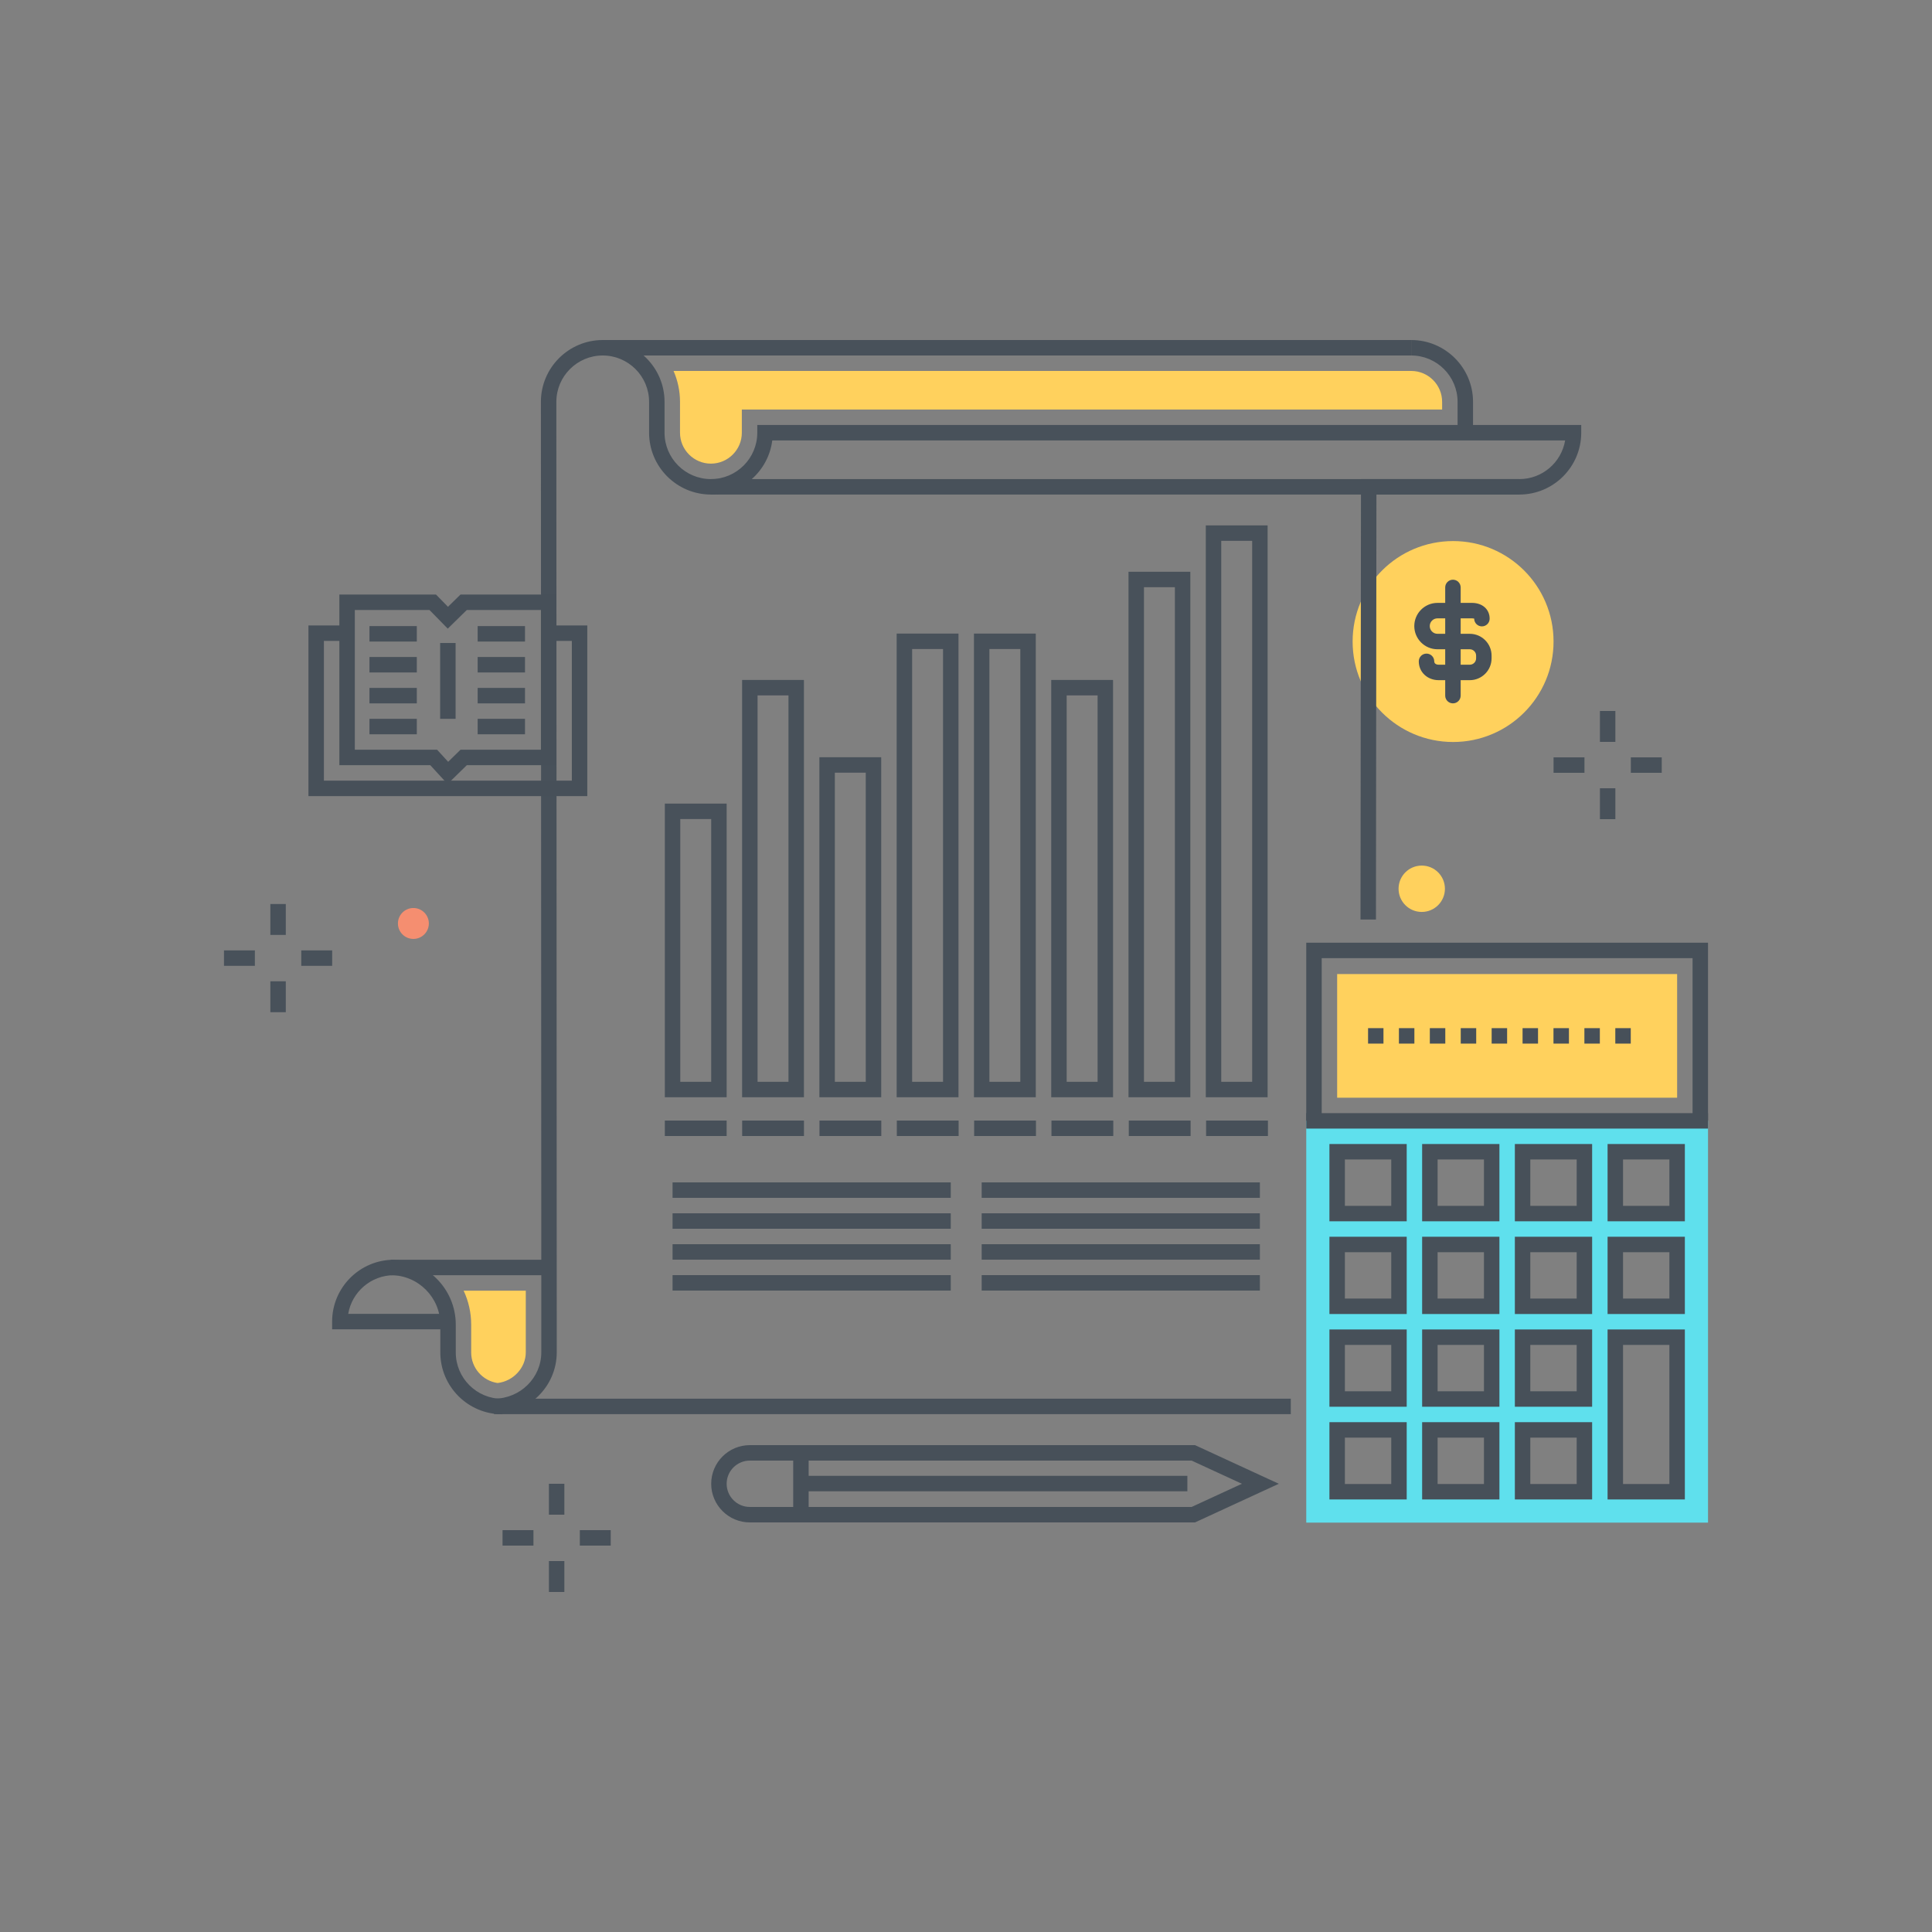 <svg xmlns="http://www.w3.org/2000/svg" width="250" height="250" viewBox="0 0 250 250">
  <rect x="0" y="0" width="250" height="250" fill="#808080" stroke="none"/>
  <g fill="none" fill-rule="evenodd">
    <path fill="#FFD15D" d="M175.029,83.014 C175.029,75.834 180.85,70.014 188.029,70.014 C195.209,70.014 201.029,75.834 201.029,83.014 C201.029,90.193 195.209,96.014 188.029,96.014 C180.85,96.014 175.029,90.193 175.029,83.014"/>
    <path fill="#475059" d="M190.187,88.014 L186.172,88.014 C184.7,88.014 183.59,86.966 183.59,85.576 C183.59,85.023 184.037,84.576 184.59,84.576 C185.143,84.576 185.59,85.023 185.59,85.576 C185.59,85.992 186.074,86.014 186.172,86.014 L190.187,86.014 C190.64,86.014 191.009,85.645 191.009,85.191 L191.009,84.836 C191.009,84.383 190.64,84.014 190.187,84.014 L186.009,84.014 C184.354,84.014 183.009,82.668 183.009,81.014 C183.009,79.359 184.354,78.014 186.009,78.014 L190.483,78.014 C191.823,78.014 192.76,78.852 192.76,80.053 C192.76,80.605 192.313,81.053 191.76,81.053 C191.207,81.053 190.76,80.605 190.76,80.053 L190.761,80.053 C190.761,80.053 190.663,80.014 190.483,80.014 L186.009,80.014 C185.457,80.014 185.009,80.462 185.009,81.014 C185.009,81.565 185.457,82.014 186.009,82.014 L190.187,82.014 C191.743,82.014 193.009,83.279 193.009,84.836 L193.009,85.191 C193.009,86.748 191.743,88.014 190.187,88.014"/>
    <path fill="#475059" d="M188.009,91.014 C187.456,91.014 187.009,90.566 187.009,90.014 L187.009,76.014 C187.009,75.461 187.456,75.014 188.009,75.014 C188.562,75.014 189.009,75.461 189.009,76.014 L189.009,90.014 C189.009,90.566 188.562,91.014 188.009,91.014"/>
    <path fill="#48515A" d="M190.61,55.995 L188.61,55.995 L188.61,52 C188.61,48.691 185.919,46 182.61,46 L182.61,44 C187.021,44 190.61,47.589 190.61,52 L190.61,55.995"/>
    <polygon fill="#48515A" points="91.992 63.994 196.61 63.994 196.61 61.994 91.992 61.994"/>
    <polygon fill="#48515A" points="77.992 46 182.61 46 182.61 44 77.992 44"/>
    <path fill="#FFD15D" d="M186.611,52 L186.611,52.995 L95.993,52.994 L95.993,55.994 C95.993,58.2 94.198,59.994 91.993,59.994 C89.787,59.994 87.993,58.2 87.993,55.994 L87.993,52 C87.993,50.579 87.694,49.226 87.157,48 L182.611,48 C184.816,48 186.611,49.795 186.611,52"/>
    <path fill="#48515A" d="M63.929,182.989 L63.929,180.989 C67.301,180.989 70.044,178.298 70.044,174.989 L70.044,164.994 L69.992,52 C69.992,47.589 73.581,44 77.992,44 C82.403,44 85.992,47.589 85.992,52 L85.992,55.994 C85.992,59.303 88.684,61.994 91.992,61.994 C95.301,61.994 97.992,59.303 97.992,55.994 L97.992,54.994 L204.61,54.995 L204.61,55.995 C204.61,60.406 201.021,63.994 196.61,63.994 L178.109,63.994 L178.048,118.986 L176.048,118.984 L176.111,61.994 L196.61,61.994 C199.578,61.994 202.05,59.829 202.527,56.995 L99.93,56.994 C99.436,60.935 96.064,63.994 91.992,63.994 C87.581,63.994 83.992,60.405 83.992,55.994 L83.992,52 C83.992,48.691 81.301,46 77.992,46 C74.684,46 71.992,48.691 71.992,52 L71.992,54.996 L72.044,174.989 C72.044,179.4 68.403,182.989 63.929,182.989"/>
    <polygon fill="#48515A" points="64.242 182.989 167.029 182.989 167.029 180.989 64.242 180.989"/>
    <path fill="#48515A" d="M64.977,183.005 C60.565,183.005 56.977,179.416 56.977,175.005 L56.977,171.41 C56.977,167.879 54.104,165.006 50.572,165.006 L50.572,163.006 C55.206,163.006 58.977,166.776 58.977,171.41 L58.977,175.005 C58.977,178.313 61.668,181.005 64.977,181.005 L64.977,183.005"/>
    <path fill="#48515A" d="M57.659,172.01 L42.977,172.01 L42.977,171.01 C42.977,166.599 46.565,163.01 50.977,163.01 L70.477,163.01 C71.029,163.01 71.477,163.457 71.477,164.01 C71.477,164.563 71.029,165.01 70.477,165.01 L50.977,165.01 C48.009,165.01 45.537,167.176 45.06,170.01 L57.659,170.01 C58.212,170.01 58.659,170.457 58.659,171.01 C58.659,171.563 58.212,172.01 57.659,172.01"/>
    <path fill="#475059" d="M97.029,189 C95.375,189 94.029,190.346 94.029,192 C94.029,193.654 95.375,195 97.029,195 L154.195,195 L160.702,192 L154.195,189 L97.029,189 Z M154.635,197 L97.029,197 C94.272,197 92.029,194.757 92.029,192 C92.029,189.243 94.272,187 97.029,187 L154.635,187 L165.478,192 L154.635,197 Z"/>
    <polygon fill="#475059" points="102.64 196 104.64 196 104.64 188.401 102.64 188.401"/>
    <polygon fill="#475059" points="103.64 192.972 153.646 192.972 153.646 190.972 103.64 190.972"/>
    <polygon fill="#48515A" points="34.982 120.979 36.982 120.979 36.982 116.979 34.982 116.979"/>
    <polygon fill="#48515A" points="34.982 130.979 36.982 130.979 36.982 126.979 34.982 126.979"/>
    <polygon fill="#48515A" points="38.982 124.979 42.982 124.979 42.982 122.979 38.982 122.979"/>
    <polygon fill="#48515A" points="28.982 124.979 32.982 124.979 32.982 122.979 28.982 122.979"/>
    <path fill="#F58E70" d="M55.493,119.496 C55.493,120.601 54.597,121.496 53.493,121.496 C52.388,121.496 51.492,120.601 51.492,119.496 C51.492,118.392 52.388,117.496 53.493,117.496 C54.597,117.496 55.493,118.392 55.493,119.496"/>
    <polyline fill="#475059" points="75.996 103.016 39.913 103.016 39.913 80.933 44.912 80.933 44.912 82.933 41.913 82.933 41.913 101.016 73.996 101.016 73.996 82.933 70.995 82.933 70.995 80.933 75.996 80.933 75.996 103.016"/>
    <path fill="#475059" d="M45.913,97.016 L56.562,97.016 L57.993,98.578 L59.588,97.016 L69.996,97.016 L69.996,78.933 L60.404,78.933 L57.939,81.347 L55.575,78.933 L45.913,78.933 L45.913,97.016 Z M57.915,101.453 L55.681,99.016 L43.913,99.016 L43.913,76.933 L56.417,76.933 L57.969,78.519 L59.588,76.933 L71.996,76.933 L71.996,99.016 L60.404,99.016 L57.915,101.453 Z"/>
    <path fill="#FFF" d="M47.809,82.016 L53.934,82.016"/>
    <polygon fill="#475059" points="47.809 83.016 53.934 83.016 53.934 81.016 47.809 81.016"/>
    <path fill="#FFF" d="M47.809,86.016 L53.934,86.016"/>
    <polygon fill="#475059" points="47.809 87.016 53.934 87.016 53.934 85.016 47.809 85.016"/>
    <path fill="#FFF" d="M47.809,90.016 L53.934,90.016"/>
    <polygon fill="#475059" points="47.809 91.016 53.934 91.016 53.934 89.016 47.809 89.016"/>
    <path fill="#FFF" d="M61.809,82.016 L67.934,82.016"/>
    <polygon fill="#475059" points="61.809 83.016 67.934 83.016 67.934 81.016 61.809 81.016"/>
    <path fill="#FFF" d="M61.809,86.016 L67.934,86.016"/>
    <polygon fill="#475059" points="61.809 87.016 67.934 87.016 67.934 85.016 61.809 85.016"/>
    <path fill="#FFF" d="M61.809,90.016 L67.934,90.016"/>
    <polygon fill="#475059" points="61.809 91.016 67.934 91.016 67.934 89.016 61.809 89.016"/>
    <path fill="#FFF" d="M57.954,83.203 L57.954,93.016"/>
    <polygon fill="#475059" points="56.954 93.016 58.954 93.016 58.954 83.203 56.954 83.203"/>
    <path fill="#FFF" d="M47.809,94.016 L53.934,94.016"/>
    <polygon fill="#475059" points="47.809 95.016 53.934 95.016 53.934 93.016 47.809 93.016"/>
    <path fill="#FFF" d="M61.809,94.016 L67.934,94.016"/>
    <polygon fill="#475059" points="61.809 95.016 67.934 95.016 67.934 93.016 61.809 93.016"/>
    <path fill="#FFD15D" d="M59.993,167.01 C60.62,168.347 60.97,169.838 60.97,171.41 L60.97,175.004 C60.97,177.013 62.457,178.68 64.388,178.962 C66.409,178.73 68.037,177.005 68.037,174.989 L68.037,167.01 L59.993,167.01"/>
    <path fill="#5FE0ED" d="M209.02,157.037 L217.02,157.037 L217.02,149.037 L209.02,149.037 L209.02,157.037 Z M209.02,169.034 L217.02,169.034 L217.02,161.034 L209.02,161.034 L209.02,169.034 Z M217.02,181.032 L217.02,193.029 L209.02,193.029 L209.02,173.032 L217.02,173.032 L217.02,181.032 Z M197.022,157.037 L205.022,157.037 L205.022,149.037 L197.022,149.037 L197.022,157.037 Z M197.022,169.034 L205.022,169.034 L205.022,161.034 L197.022,161.034 L197.022,169.034 Z M197.022,181.032 L205.022,181.032 L205.022,173.032 L197.022,173.032 L197.022,181.032 Z M197.022,193.029 L205.022,193.029 L205.022,185.029 L197.022,185.029 L197.022,193.029 Z M185.024,157.037 L193.024,157.037 L193.024,149.037 L185.024,149.037 L185.024,157.037 Z M185.024,169.034 L193.024,169.034 L193.024,161.034 L185.024,161.034 L185.024,169.034 Z M185.024,181.032 L193.024,181.032 L193.024,173.032 L185.024,173.032 L185.024,181.032 Z M185.024,193.029 L193.024,193.029 L193.024,185.029 L185.024,185.029 L185.024,193.029 Z M173.027,157.037 L181.027,157.037 L181.027,149.037 L173.027,149.037 L173.027,157.037 Z M173.027,169.034 L181.027,169.034 L181.027,161.034 L173.027,161.034 L173.027,169.034 Z M173.027,181.032 L181.027,181.032 L181.027,173.032 L173.027,173.032 L173.027,181.032 Z M173.027,193.029 L181.027,193.029 L181.027,185.029 L173.027,185.029 L173.027,193.029 Z M169.029,197.027 L221.017,197.027 L221.017,145.039 L169.029,145.039 L169.029,197.027 Z"/>
    <path fill="#475059" d="M174.027 156.036L180.027 156.036 180.027 150.036 174.027 150.036 174.027 156.036zM172.027 158.036L182.027 158.036 182.027 148.036 172.027 148.036 172.027 158.036zM174.027 168.034L180.027 168.034 180.027 162.034 174.027 162.034 174.027 168.034zM172.027 170.034L182.027 170.034 182.027 160.034 172.027 160.034 172.027 170.034zM174.027 180.032L180.027 180.032 180.027 174.032 174.027 174.032 174.027 180.032zM172.027 182.032L182.027 182.032 182.027 172.032 172.027 172.032 172.027 182.032zM174.027 192.029L180.027 192.029 180.027 186.029 174.027 186.029 174.027 192.029zM172.027 194.029L182.027 194.029 182.027 184.029 172.027 184.029 172.027 194.029zM186.024 156.036L192.024 156.036 192.024 150.036 186.024 150.036 186.024 156.036zM184.024 158.036L194.024 158.036 194.024 148.036 184.024 148.036 184.024 158.036zM186.024 168.034L192.024 168.034 192.024 162.034 186.024 162.034 186.024 168.034zM184.024 170.034L194.024 170.034 194.024 160.034 184.024 160.034 184.024 170.034zM186.024 180.032L192.024 180.032 192.024 174.032 186.024 174.032 186.024 180.032zM184.024 182.032L194.024 182.032 194.024 172.032 184.024 172.032 184.024 182.032zM186.024 192.029L192.024 192.029 192.024 186.029 186.024 186.029 186.024 192.029zM184.024 194.029L194.024 194.029 194.024 184.029 184.024 184.029 184.024 194.029zM198.022 156.036L204.022 156.036 204.022 150.036 198.022 150.036 198.022 156.036zM196.022 158.036L206.022 158.036 206.022 148.036 196.022 148.036 196.022 158.036zM198.022 168.034L204.022 168.034 204.022 162.034 198.022 162.034 198.022 168.034zM196.022 170.034L206.022 170.034 206.022 160.034 196.022 160.034 196.022 170.034zM198.022 180.032L204.022 180.032 204.022 174.032 198.022 174.032 198.022 180.032zM196.022 182.032L206.022 182.032 206.022 172.032 196.022 172.032 196.022 182.032zM198.022 192.029L204.022 192.029 204.022 186.029 198.022 186.029 198.022 192.029zM196.022 194.029L206.022 194.029 206.022 184.029 196.022 184.029 196.022 194.029zM210.02 156.036L216.02 156.036 216.02 150.036 210.02 150.036 210.02 156.036zM208.02 158.036L218.02 158.036 218.02 148.036 208.02 148.036 208.02 158.036zM210.02 168.034L216.02 168.034 216.02 162.034 210.02 162.034 210.02 168.034zM208.02 170.034L218.02 170.034 218.02 160.034 208.02 160.034 208.02 170.034zM210.02 192.029L216.02 192.029 216.02 174.032 210.02 174.032 210.02 192.029zM208.02 194.029L218.02 194.029 218.02 172.032 208.02 172.032 208.02 194.029z"/>
    <path fill="#FFF" d="M169.029,145.039 L221.017,145.039"/>
    <polygon fill="#475059" points="169.029 146.039 221.018 146.039 221.018 144.039 169.029 144.039"/>
    <polygon fill="#FFD15D" points="173.027 142.042 217.02 142.042 217.02 126.042 173.027 126.042"/>
    <path fill="#FFF" d="M211.02,134.042 L177.027,134.042"/>
    <path fill="#475059" d="M177.027,135.042 L179.02,135.042 L179.02,133.042 L177.027,133.042 L177.027,135.042 Z M181.02,135.042 L183.02,135.042 L183.02,133.042 L181.02,133.042 L181.02,135.042 Z M185.02,135.042 L187.02,135.042 L187.02,133.042 L185.02,133.042 L185.02,135.042 Z M189.02,135.042 L191.02,135.042 L191.02,133.042 L189.02,133.042 L189.02,135.042 Z M193.02,135.042 L195.02,135.042 L195.02,133.042 L193.02,133.042 L193.02,135.042 Z M197.02,135.042 L199.02,135.042 L199.02,133.042 L197.02,133.042 L197.02,135.042 Z M201.02,135.042 L203.02,135.042 L203.02,133.042 L201.02,133.042 L201.02,135.042 Z M205.02,135.042 L207.02,135.042 L207.02,133.042 L205.02,133.042 L205.02,135.042 Z M209.02,135.042 L211.02,135.042 L211.02,133.042 L209.02,133.042 L209.02,135.042 Z"/>
    <polyline fill="#475059" points="221.017 144.992 219.017 144.992 219.017 123.985 171.028 123.985 171.028 144.992 169.028 144.992 169.028 121.985 221.017 121.985 221.017 144.992"/>
    <path fill="#FFD15D" d="M186.973,115.005 C186.973,116.662 185.63,118.005 183.973,118.005 C182.316,118.005 180.973,116.662 180.973,115.005 C180.973,113.348 182.316,112.005 183.973,112.005 C185.63,112.005 186.973,113.348 186.973,115.005"/>
    <path fill="#48515A" d="M88.029 139.985L92.029 139.985 92.029 105.985 88.029 105.985 88.029 139.985zM86.029 141.985L94.029 141.985 94.029 103.985 86.029 103.985 86.029 141.985zM108.029 139.985L112.029 139.985 112.029 99.985 108.029 99.985 108.029 139.985zM106.029 141.985L114.029 141.985 114.029 97.985 106.029 97.985 106.029 141.985zM98.029 139.985L102.029 139.985 102.029 89.985 98.029 89.985 98.029 139.985zM96.029 141.985L104.029 141.985 104.029 87.985 96.029 87.985 96.029 141.985zM118.029 139.985L122.029 139.985 122.029 83.985 118.029 83.985 118.029 139.985zM116.029 141.985L124.029 141.985 124.029 81.985 116.029 81.985 116.029 141.985zM128.029 139.985L132.029 139.985 132.029 83.985 128.029 83.985 128.029 139.985zM126.029 141.985L134.029 141.985 134.029 81.985 126.029 81.985 126.029 141.985zM138.029 139.985L142.029 139.985 142.029 89.985 138.029 89.985 138.029 139.985zM136.029 141.985L144.029 141.985 144.029 87.985 136.029 87.985 136.029 141.985zM148.029 139.985L152.029 139.985 152.029 75.985 148.029 75.985 148.029 139.985zM146.029 141.985L154.029 141.985 154.029 73.985 146.029 73.985 146.029 141.985zM158.029 139.985L162.029 139.985 162.029 69.985 158.029 69.985 158.029 139.985zM156.029 141.985L164.029 141.985 164.029 67.985 156.029 67.985 156.029 141.985z"/>
    <polygon fill="#475059" points="86.028 147 94.027 147 94.027 145 86.028 145"/>
    <polygon fill="#475059" points="96.035 147 104.033 147 104.033 145 96.035 145"/>
    <polygon fill="#475059" points="106.041 147 114.039 147 114.039 145 106.041 145"/>
    <polygon fill="#475059" points="116.047 147 124.046 147 124.046 145 116.047 145"/>
    <polygon fill="#475059" points="126.053 147 134.052 147 134.052 145 126.053 145"/>
    <polygon fill="#475059" points="136.059 147 144.058 147 144.058 145 136.059 145"/>
    <polygon fill="#475059" points="146.064 147 154.063 147 154.063 145 146.064 145"/>
    <polygon fill="#475059" points="156.07 147 164.069 147 164.069 145 156.07 145"/>
    <polygon fill="#48515A" points="71.029 196 73.029 196 73.029 192 71.029 192"/>
    <polygon fill="#48515A" points="71.029 206 73.029 206 73.029 202 71.029 202"/>
    <polygon fill="#48515A" points="75.029 200 79.029 200 79.029 198 75.029 198"/>
    <polygon fill="#48515A" points="65.029 200 69.029 200 69.029 198 65.029 198"/>
    <polygon fill="#48515A" points="207.029 96 209.029 96 209.029 92 207.029 92"/>
    <polygon fill="#48515A" points="207.029 106 209.029 106 209.029 102 207.029 102"/>
    <polygon fill="#48515A" points="211.029 100 215.029 100 215.029 98 211.029 98"/>
    <polygon fill="#48515A" points="201.029 100 205.029 100 205.029 98 201.029 98"/>
    <polygon fill="#48515A" points="87.029 155 123.029 155 123.029 153 87.029 153"/>
    <polygon fill="#48515A" points="87.029 159 123.029 159 123.029 157 87.029 157"/>
    <polygon fill="#48515A" points="87.029 163 123.029 163 123.029 161 87.029 161"/>
    <polygon fill="#48515A" points="87.029 167 123.029 167 123.029 165 87.029 165"/>
    <polygon fill="#48515A" points="127.029 155 163.029 155 163.029 153 127.029 153"/>
    <polygon fill="#48515A" points="127.029 159 163.029 159 163.029 157 127.029 157"/>
    <polygon fill="#48515A" points="127.029 163 163.029 163 163.029 161 127.029 161"/>
    <polygon fill="#48515A" points="127.029 167 163.029 167 163.029 165 127.029 165"/>
  </g>
</svg>
